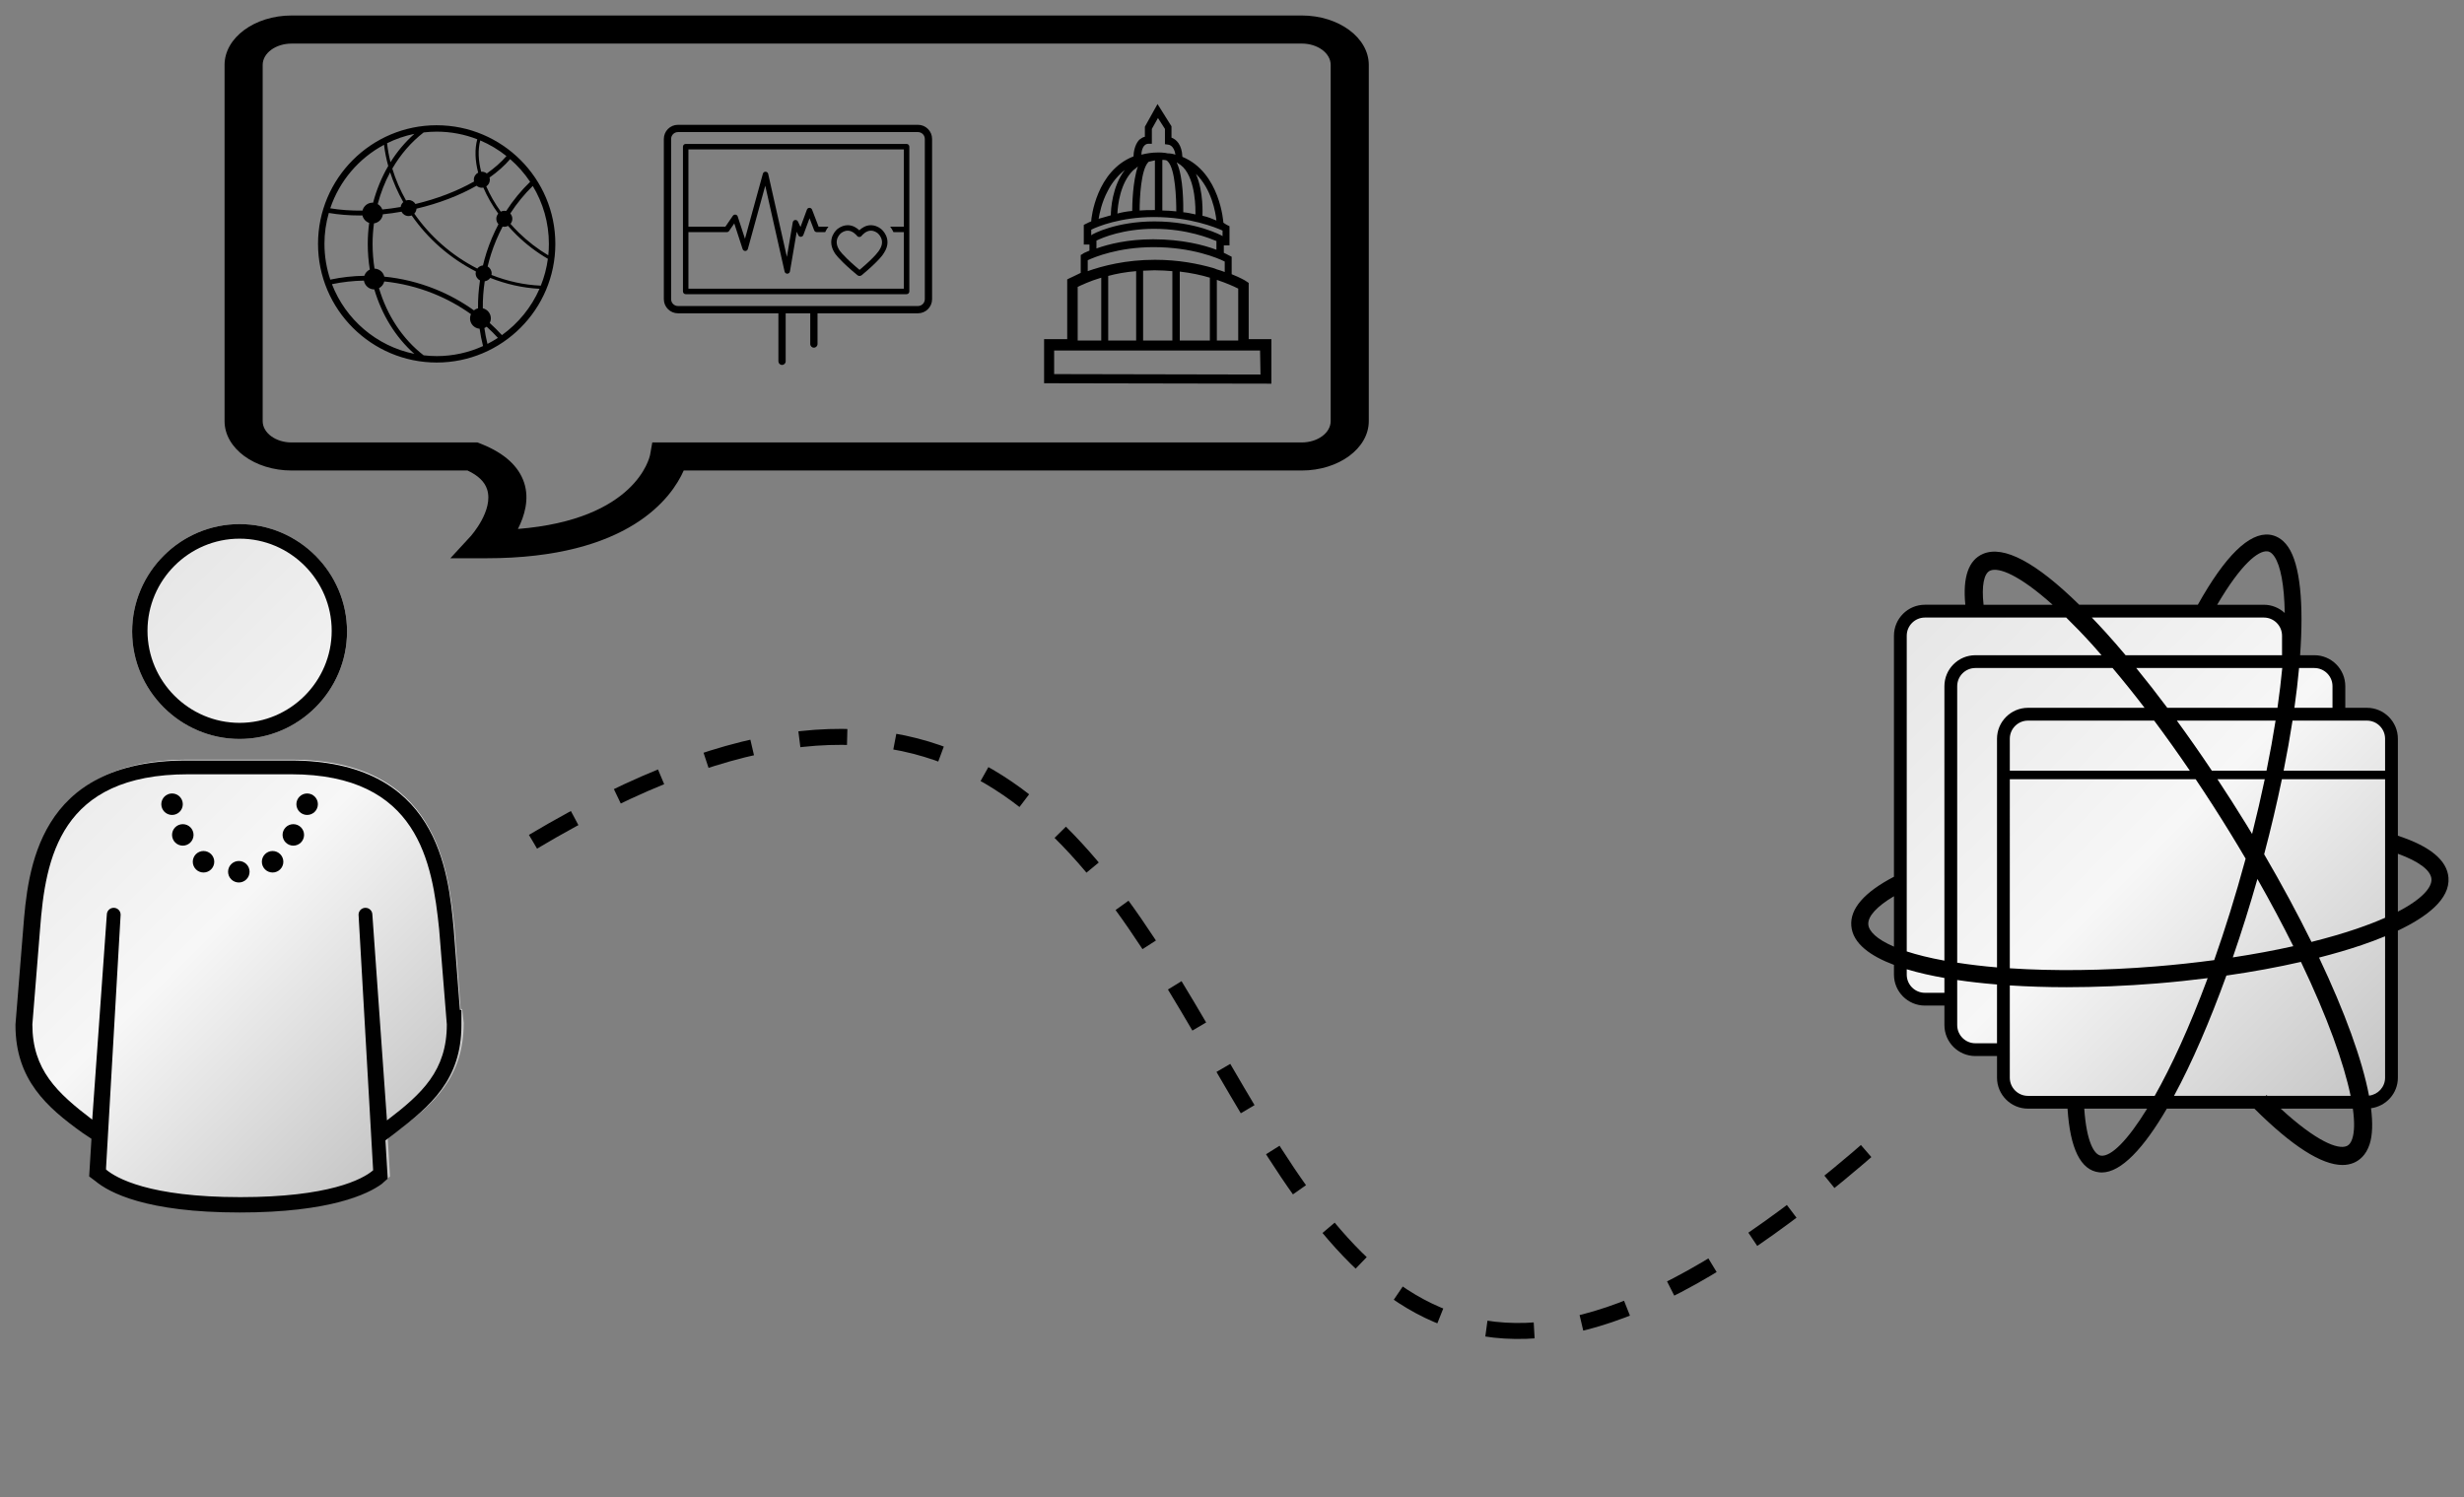 <?xml version="1.0" encoding="UTF-8" standalone="no"?>
<!-- Created with Inkscape (http://www.inkscape.org/) -->

<svg
   xmlns:dc="http://purl.org/dc/elements/1.1/"
   xmlns:cc="http://creativecommons.org/ns#"
   xmlns:rdf="http://www.w3.org/1999/02/22-rdf-syntax-ns#"
   xmlns:svg="http://www.w3.org/2000/svg"
   xmlns="http://www.w3.org/2000/svg"
   xmlns:sodipodi="http://sodipodi.sourceforge.net/DTD/sodipodi-0.dtd"
   xmlns:inkscape="http://www.inkscape.org/namespaces/inkscape"
   width="795.97"
   height="483.763"
   viewBox="0 0 210.6 127.996"
   version="1.1"
   id="svg12105"
   inkscape:version="0.92+devel unknown"
   sodipodi:docname="idea-to-product.svg">
  <rect x="0" y="0" width="210.6" height="127.996" fill="#808080" stroke="none"/>
  <defs
     id="defs12099" />
  <sodipodi:namedview
     id="base"
     pagecolor="#ffffff"
     bordercolor="#666666"
     borderopacity="1.0"
     inkscape:pageopacity="0.0"
     inkscape:pageshadow="2"
     inkscape:zoom="1.4"
     inkscape:cx="316.26272"
     inkscape:cy="109.34308"
     inkscape:document-units="mm"
     inkscape:current-layer="layer1"
     inkscape:document-rotation="0"
     showgrid="false"
     fit-margin-top="5"
     fit-margin-left="5"
     fit-margin-right="5"
     fit-margin-bottom="5"
     units="px"
     inkscape:window-width="2556"
     inkscape:window-height="1404"
     inkscape:window-x="2"
     inkscape:window-y="2"
     inkscape:window-maximized="1" />
  <g
     inkscape:label="Layer 1"
     inkscape:groupmode="layer"
     id="layer1"
     transform="translate(-25.6,-2.189)">
    <g
       id="g12903"
       transform="matrix(0.656,0,0,0.656,-1.154,29.603)">
      <g
         id="g12857">
        <g
           id="g12855">
          <linearGradient
             y2="103.46"
             x2="99.637"
             y1="48.208"
             x1="44.386"
             gradientUnits="userSpaceOnUse"
             id="SVGID_1_">
            <stop
               id="stop12846"
               style="stop-color:#E6E6E6"
               offset="0" />
            <stop
               id="stop12848"
               style="stop-color:#F7F7F7"
               offset="0.5" />
            <stop
               id="stop12850"
               style="stop-color:#C4C4C4"
               offset="1" />
          </linearGradient>
          <path
             id="path12853"
             d="m 72,54.5 c 7.7,0 14,-6.3 14,-14 0,-7.7 -6.3,-14 -14,-14 -7.7,0 -14,6.3 -14,14 0,7.7 6.3,14 14,14 z m 29,35.2 h -0.2 L 100,79.2 c -0.8,-7.7 -2.2,-22 -21.3,-22 H 65.3 c -19.5,0 -20.7,14.3 -21.3,22 l -1,12.4 v 0.1 c 0,7 4.1,10.6 8.7,14 l 1.2,0.8 -0.3,4.9 0.8,0.6 c 1.8,1.5 6.6,4.1 18.8,4.1 11.8,0 16.7,-2.4 18.6,-3.9 l 0.8,-0.7 -0.3,-5 1.2,-0.9 c 4.8,-3.5 8.7,-7 8.7,-14.1 z"
             fill="url(#SVGID_1_)"
             inkscape:connector-curvature="0"
             style="fill:url(#SVGID_1_)" />
        </g>
      </g>
      <g
         id="g12877">
        <path
           id="path12859"
           d="m 72,116.2 c -12.2,0 -17,-2.6 -18.8,-4.1 l -0.8,-0.6 0.3,-4.9 -1.2,-0.8 c -4.6,-3.3 -8.7,-6.9 -8.7,-14 v -0.1 l 1,-12.4 c 0.6,-7.7 1.8,-22 21.3,-22 h 13.5 c 19.2,0 20.6,14.3 21.3,22 l 0.8,10.5 h 0.2 v 2 c 0,7.1 -4,10.5 -8.7,14.1 l -1.2,0.9 0.3,5 -0.8,0.7 c -1.8,1.3 -6.7,3.7 -18.5,3.7 z m 0,-61.7 c -7.7,0 -14,-6.3 -14,-14 0,-7.7 6.3,-14 14,-14 7.7,0 14,6.3 14,14 0,7.7 -6.3,14 -14,14 z M 60,40.4 c 0,6.6 5.4,12 12,12 6.6,0 12,-5.4 12,-12 0,-6.6 -5.4,-12 -12,-12 -6.6,0 -12,5.4 -12,12 z M 99,91.7 98,79.3 C 97.1,70.6 95.3,59.1 78.7,59.1 H 65.3 C 48.6,59.1 46.7,70 46,79.3 l -1,12.4 c 0,5.9 3.2,8.9 7.8,12.4 l 1.9,-26.7 c 0,-0.5 0.4,-0.9 0.9,-0.9 0.5,0 0.9,0.4 0.9,0.9 l -1.9,33 c 0,0.1 0,0.2 0,0.2 1.3,1.1 5.6,3.6 17.5,3.6 11.5,0 15.9,-2.3 17.3,-3.5 L 87.5,77.4 c 0,-0.5 0.4,-0.9 0.9,-0.9 0.5,0 0.9,0.4 0.9,0.9 l 1.9,26.8 C 95.8,100.7 99,97.7 99,91.7 Z"
           fill="#010101"
           inkscape:connector-curvature="0" />
        <g
           id="g12875">
          <circle
             id="circle12861"
             r="1.4"
             cy="71.8"
             cx="71.9"
             fill="#010101" />
          <circle
             id="circle12863"
             r="1.4"
             cy="70.5"
             cx="67.3"
             fill="#010101" />
          <circle
             id="circle12865"
             r="1.4"
             cy="70.5"
             cx="76.3"
             fill="#010101" />
          <circle
             id="circle12867"
             r="1.4"
             cy="67"
             cx="79"
             fill="#010101" />
          <circle
             id="circle12869"
             r="1.4"
             cy="63"
             cx="80.8"
             fill="#010101" />
          <circle
             id="circle12871"
             r="1.4"
             cy="67"
             cx="64.6"
             fill="#010101" />
          <circle
             id="circle12873"
             r="1.4"
             cy="63"
             cx="63.2"
             fill="#010101" />
        </g>
      </g>
    </g>
    <path
       d="m 64.092,49.907 h 3.08 c 12.204,0 15.857,-5.217 16.866,-7.5 h 52.825 c 3.16,0 5.729,-1.894 5.729,-4.221 V 7.738 c 0,-2.331 -2.571,-4.225 -5.729,-4.225 H 50.525 c -3.16,0 -5.732,1.895 -5.732,4.225 V 38.186 c 0,2.329 2.574,4.221 5.732,4.221 h 15.036 c 0.906,0.425 1.456,0.952 1.67,1.606 0.586,1.792 -1.388,3.995 -1.41,4.018 z M 136.862,5.913 c 1.362,0 2.472,0.818 2.472,1.824 V 38.186 c 0,1.005 -1.112,1.822 -2.472,1.822 H 81.351 l -0.185,1.046 c -0.044,0.237 -1.2,5.539 -11.299,6.349 0.563,-1.108 0.993,-2.545 0.531,-3.952 -0.461,-1.406 -1.677,-2.516 -3.616,-3.296 L 66.416,40.01 H 50.525 c -1.363,0 -2.474,-0.818 -2.474,-1.822 V 7.738 c 0,-1.006 1.11,-1.824 2.474,-1.824 z"
       id="path13008"
       inkscape:connector-curvature="0"
       style="fill:#000000;fill-opacity:1;stroke:none;stroke-width:1.248;stroke-opacity:1" />
    <path
       d="m 62.924,12.894 c -5.592,0 -10.141,4.549 -10.142,10.141 0,5.592 4.55,10.142 10.142,10.142 h 0.001 c 5.591,0 10.14,-4.549 10.14,-10.141 0,-5.592 -4.549,-10.141 -10.141,-10.141 z m 7.988,4.837 c -0.771,0.743 -1.458,1.581 -2.049,2.495 -0.051,-0.012 -0.103,-0.02 -0.157,-0.02 -0.11,0 -0.212,0.028 -0.305,0.075 -0.511,-0.71 -0.927,-1.439 -1.238,-2.161 0.184,-0.123 0.305,-0.333 0.305,-0.57 0,-0.065 -0.012,-0.126 -0.029,-0.186 0.693,-0.489 1.286,-1.018 1.764,-1.573 0.652,0.567 1.228,1.218 1.708,1.939 z m -12.587,2.775 c 0.527,-0.052 1.058,-0.128 1.591,-0.221 0.114,0.22 0.341,0.372 0.604,0.372 0,0 2.73e-4,0 5.47e-4,0 0.093,0 0.183,-0.019 0.264,-0.053 0.678,0.975 1.481,1.883 2.398,2.688 0.957,0.841 1.998,1.544 3.092,2.101 -0.013,0.052 -0.022,0.107 -0.022,0.163 2.75e-4,0.265 0.153,0.493 0.373,0.606 -0.12,0.794 -0.179,1.589 -0.168,2.379 -0.132,0.031 -0.25,0.093 -0.352,0.176 -1.021,-0.729 -2.134,-1.344 -3.312,-1.816 -1.415,-0.567 -2.876,-0.922 -4.346,-1.066 -0.089,-0.384 -0.428,-0.672 -0.837,-0.686 -0.109,-0.689 -0.166,-1.395 -0.166,-2.114 0,-0.593 0.043,-1.178 0.118,-1.752 0.401,-0.054 0.715,-0.374 0.762,-0.778 z m -0.442,-0.872 c 0.252,-0.959 0.607,-1.872 1.062,-2.714 0.283,0.873 0.66,1.726 1.122,2.543 -0.119,0.107 -0.2,0.253 -0.222,0.419 -0.526,0.092 -1.049,0.162 -1.568,0.213 -0.073,-0.196 -0.213,-0.358 -0.394,-0.461 z m 8.996,5.243 c -0.198,0.018 -0.371,0.118 -0.485,0.268 -1.072,-0.546 -2.093,-1.234 -3.031,-2.058 -0.899,-0.79 -1.687,-1.681 -2.353,-2.636 0.109,-0.112 0.177,-0.26 0.19,-0.425 1.918,-0.452 3.675,-1.13 5.134,-1.961 0.12,0.105 0.275,0.172 0.447,0.173 h 0.001 c 0.045,0 0.088,-0.005 0.131,-0.014 0.32,0.746 0.748,1.497 1.273,2.227 -0.102,0.12 -0.166,0.273 -0.166,0.442 5.48e-4,0.178 0.071,0.339 0.184,0.462 -0.407,0.774 -0.754,1.589 -1.026,2.439 -0.115,0.36 -0.211,0.722 -0.299,1.084 z M 66.648,14.195 c 0.809,0.342 1.561,0.794 2.239,1.335 -0.45,0.521 -1.016,1.021 -1.681,1.488 -0.117,-0.093 -0.263,-0.151 -0.423,-0.151 -0.019,0 -0.036,0.004 -0.055,0.005 -0.253,-0.969 -0.289,-1.886 -0.081,-2.677 z M 62.924,13.442 c 1.223,0 2.392,0.232 3.468,0.652 -0.228,0.843 -0.192,1.821 0.078,2.852 -0.22,0.115 -0.372,0.341 -0.372,0.607 2.75e-4,0.052 0.007,0.103 0.019,0.152 -1.43,0.812 -3.155,1.481 -5.009,1.92 -0.12,-0.2 -0.337,-0.337 -0.587,-0.338 -0.076,0 -0.149,0.016 -0.217,0.039 -0.494,-0.874 -0.891,-1.788 -1.174,-2.725 0.701,-1.207 1.604,-2.26 2.679,-3.092 0.366,-0.043 0.738,-0.067 1.116,-0.067 z m -1.909,0.191 c -0.785,0.697 -1.471,1.511 -2.039,2.419 -0.136,-0.535 -0.233,-1.076 -0.294,-1.619 0.73,-0.362 1.513,-0.635 2.334,-0.801 z m -2.594,0.934 c 0.075,0.608 0.196,1.214 0.361,1.811 -0.561,0.963 -0.998,2.019 -1.294,3.14 -0.016,-10e-4 -0.03,-0.005 -0.046,-0.005 -0.416,0 -0.764,0.289 -0.86,0.678 -0.969,0.012 -1.896,-0.054 -2.756,-0.196 0.785,-2.34 2.446,-4.281 4.595,-5.428 z m -5.091,8.468 c 0,-0.917 0.132,-1.802 0.373,-2.642 0.831,0.141 1.723,0.215 2.656,0.215 0.072,0 0.146,-0.005 0.218,-0.005 0.069,0.299 0.29,0.539 0.576,0.64 -0.076,0.588 -0.12,1.186 -0.12,1.793 0,0.746 0.06,1.48 0.174,2.195 -0.222,0.104 -0.392,0.297 -0.469,0.533 -0.975,0.014 -1.947,0.123 -2.907,0.326 C 53.509,25.13 53.331,24.104 53.331,23.036 Z m 0.642,3.445 c 0.903,-0.188 1.816,-0.289 2.733,-0.305 0.068,0.425 0.433,0.752 0.875,0.752 h 0.003 c 0.004,0 0.007,-10e-4 0.01,-10e-4 0.643,2.174 1.821,4.091 3.421,5.511 -3.232,-0.655 -5.878,-2.941 -7.043,-5.957 z m 8.952,6.148 h -0.001 c -0.377,0 -0.749,-0.024 -1.115,-0.067 -1.805,-1.396 -3.126,-3.414 -3.816,-5.739 0.223,-0.117 0.391,-0.324 0.453,-0.575 1.419,0.143 2.829,0.487 4.196,1.035 1.142,0.458 2.221,1.053 3.212,1.759 -0.05,0.112 -0.08,0.234 -0.08,0.365 2.73e-4,0.467 0.363,0.847 0.82,0.884 0.07,0.498 0.168,0.992 0.293,1.479 -1.209,0.551 -2.55,0.86 -3.962,0.86 z m 4.34,-1.042 c -0.112,-0.447 -0.2,-0.9 -0.264,-1.357 0.07,-0.029 0.135,-0.068 0.195,-0.113 0.337,0.303 0.656,0.622 0.961,0.953 -0.287,0.187 -0.585,0.36 -0.892,0.517 z m 1.235,-0.752 c -0.33,-0.36 -0.676,-0.707 -1.041,-1.035 0.059,-0.12 0.096,-0.252 0.096,-0.395 0,-0.419 -0.293,-0.769 -0.686,-0.863 -0.011,-0.766 0.046,-1.538 0.163,-2.31 0.195,-0.027 0.364,-0.133 0.471,-0.288 1.36,0.538 2.78,0.858 4.21,0.932 -0.698,1.591 -1.816,2.957 -3.212,3.959 z m 3.324,-4.228 c -1.43,-0.062 -2.853,-0.376 -4.215,-0.914 0.009,-0.044 0.014,-0.09 0.014,-0.137 0,-0.252 -0.139,-0.47 -0.343,-0.589 0.085,-0.351 0.177,-0.701 0.289,-1.049 0.263,-0.822 0.598,-1.609 0.991,-2.358 0.046,0.009 0.094,0.016 0.144,0.018 h 0.001 c 0.115,0 0.221,-0.031 0.316,-0.081 0.232,0.264 0.473,0.524 0.731,0.776 0.831,0.812 1.732,1.494 2.677,2.041 -0.107,0.8 -0.312,1.569 -0.605,2.294 z m -1.881,-4.53 c -0.25,-0.244 -0.484,-0.497 -0.71,-0.753 0.097,-0.118 0.158,-0.268 0.158,-0.432 0,-0.174 -0.068,-0.332 -0.176,-0.453 0.556,-0.86 1.201,-1.649 1.922,-2.353 0.874,1.446 1.378,3.14 1.378,4.95 0,0.331 -0.017,0.658 -0.05,0.98 -0.888,-0.526 -1.737,-1.173 -2.523,-1.94 z"
       id="path13341"
       inkscape:connector-curvature="0"
       style="stroke-width:0.274" />
    <g
       id="g13837"
       transform="matrix(1.174,0,0,1.174,18.979,-152.221)">
      <g
         transform="matrix(0.265,0,0,0.265,35.114,118.854)"
         id="g13814">
        <path
           inkscape:connector-curvature="0"
           id="path13808"
           d="M 140.97,82.105 H 75.031 c -2.14,0 -3.881,1.741 -3.881,3.88 v 44.03 c 0,2.139 1.741,3.879 3.881,3.879 h 27.594 v 13.188 c 0,0.553 0.447,1 1,1 0.553,0 1,-0.447 1,-1 v -13.188 h 6.75 v 8.439 c 0,0.553 0.448,1 1,1 0.553,0 1,-0.447 1,-1 v -8.439 h 27.595 c 2.14,0 3.88,-1.74 3.88,-3.879 v -44.03 c 0,-2.139 -1.741,-3.88 -3.88,-3.88 m 1.88,47.911 c 0,1.035 -0.844,1.879 -1.88,1.879 H 75.031 c -1.037,0 -1.881,-0.844 -1.881,-1.879 v -44.03 c 0,-1.037 0.844,-1.88 1.881,-1.88 h 65.938 c 1.036,0 1.88,0.843 1.88,1.88 v 44.03 z" />
        <path
           inkscape:connector-curvature="0"
           id="path13810"
           d="m 137.845,87.359 h -60.69 c -0.414,0 -0.75,0.335 -0.75,0.75 v 39.781 c 0,0.414 0.336,0.75 0.75,0.75 h 60.69 c 0.414,0 0.75,-0.336 0.75,-0.75 V 88.109 c 0,-0.415 -0.336,-0.75 -0.75,-0.75 m -0.75,22.729 h -3.769 c 0.307,0.396 0.623,0.881 0.89,1.457 0.007,0.014 0.011,0.029 0.017,0.043 h 2.862 v 15.553 H 77.905 V 111.59 h 10.56 c 0.247,0 0.479,-0.121 0.618,-0.326 l 1.416,-2.064 2.298,7.053 c 0.102,0.316 0.391,0.51 0.73,0.518 0.331,-0.008 0.618,-0.232 0.706,-0.551 l 4.781,-17.387 5.315,23.592 c 0.077,0.344 0.382,0.586 0.731,0.586 h 0.02 c 0.359,-0.01 0.66,-0.271 0.72,-0.625 l 1.855,-10.895 0.443,0.951 c 0.129,0.273 0.405,0.459 0.711,0.432 0.303,-0.014 0.567,-0.205 0.672,-0.49 l 1.7,-4.596 1.278,3.322 c 0.112,0.287 0.39,0.479 0.7,0.479 h 2.327 c 0.011,-0.023 0.018,-0.049 0.028,-0.074 0.256,-0.562 0.562,-1.037 0.864,-1.426 h -2.705 l -1.807,-4.693 c -0.111,-0.293 -0.371,-0.451 -0.705,-0.48 -0.312,0.002 -0.589,0.195 -0.698,0.488 l -1.767,4.777 -0.701,-1.496 c -0.14,-0.297 -0.447,-0.475 -0.78,-0.426 -0.324,0.043 -0.584,0.293 -0.639,0.617 l -1.62,9.518 -5.14,-22.816 c -0.076,-0.336 -0.371,-0.576 -0.715,-0.585 -0.353,-0.011 -0.649,0.22 -0.74,0.552 l -4.915,17.869 -1.997,-6.123 c -0.087,-0.271 -0.322,-0.471 -0.605,-0.51 -0.279,-0.037 -0.564,0.082 -0.725,0.318 l -2.053,2.992 H 77.904 v -21.23 h 59.19 v 21.227 z" />
        <path
           inkscape:connector-curvature="0"
           id="path13812"
           d="m 122.801,122.127 0.765,0.65 c 0.288,0.246 0.408,0.35 0.774,0.652 0.164,0.135 0.37,0.207 0.581,0.207 0.21,0 0.416,-0.072 0.586,-0.211 4.835,-4.006 5.959,-5.793 6.181,-6.221 1.28,-1.986 0.972,-3.664 0.484,-4.721 -0.489,-1.062 -1.249,-1.699 -1.422,-1.834 -0.874,-0.637 -1.784,-0.961 -2.704,-0.961 -1.418,0 -2.514,0.752 -3.192,1.398 -0.681,-0.646 -1.776,-1.398 -3.194,-1.398 -0.92,0 -1.831,0.324 -2.718,0.971 -0.089,0.068 -0.879,0.688 -1.383,1.787 -0.479,1.047 -0.786,2.727 0.451,4.74 0.13,0.246 0.974,1.628 4.791,4.941 m -3.879,-9.055 c 0.353,-0.77 0.914,-1.207 0.913,-1.207 0.614,-0.449 1.229,-0.676 1.824,-0.676 1.336,0 2.332,1.127 2.605,1.471 0.285,0.359 0.891,0.359 1.177,0 0.273,-0.344 1.269,-1.471 2.605,-1.471 0.596,0 1.209,0.227 1.799,0.656 0.024,0.019 0.604,0.484 0.964,1.266 0.483,1.049 0.349,2.162 -0.401,3.311 -0.019,0.029 -0.036,0.061 -0.049,0.09 -0.009,0.016 -0.771,1.539 -5.438,5.449 -0.122,-0.102 -0.227,-0.193 -0.384,-0.326 l -0.759,-0.645 c -3.715,-3.227 -4.44,-4.498 -4.467,-4.549 -0.735,-1.195 -0.866,-2.33 -0.389,-3.369" />
      </g>
    </g>
    <path
       inkscape:connector-curvature="0"
       id="path14065"
       d="m 132.327,31.295 v -4.922 l -0.224,-0.149 c -0.037,-0.037 -0.485,-0.298 -1.231,-0.597 v -1.492 l -0.149,-0.075 c -0.037,0 -0.186,-0.112 -0.522,-0.261 v -0.634 h 0.485 V 21.525 l -0.149,-0.075 c -0.037,0 -0.373,-0.224 -0.373,-0.224 0,0 -0.261,-4.288 -3.505,-5.631 -0.037,-1.044 -0.522,-1.492 -0.932,-1.641 v -0.97 l -1.193,-1.902 -1.081,1.939 v 0.858 c -0.186,0.037 -0.336,0.149 -0.485,0.261 -0.41,0.447 -0.485,1.156 -0.485,1.417 -3.17,1.231 -3.617,5.258 -3.617,5.556 -0.298,0.112 -0.447,0.224 -0.485,0.224 l -0.149,0.075 v 1.678 h 0.485 v 0.522 c -0.373,0.149 -0.597,0.261 -0.597,0.298 l -0.149,0.075 v 1.529 c -0.559,0.261 -0.895,0.447 -0.932,0.447 l -0.224,0.112 v 5.109 h -1.976 v 3.766 l 19.428,0.037 v -3.804 H 132.327 Z m -0.895,0 h -1.827 v -5.183 c 0.895,0.298 1.529,0.597 1.827,0.746 z m -11.112,0 v -5.519 c 0.671,-0.186 1.492,-0.336 2.387,-0.41 v 5.929 h -1.827 z m 6.116,0 v -5.892 c 0.97,0.112 1.827,0.298 2.573,0.522 v 5.37 z m -0.597,0 h -2.536 v -5.966 c 0.298,0 0.634,-0.037 0.97,-0.037 0.559,0 1.044,0.037 1.529,0.075 v 5.929 z m 3.729,-10.255 c -0.373,-0.149 -0.671,-0.298 -1.193,-0.41 v 0 c 0,-0.112 0.112,-2.051 -0.559,-3.58 1.342,1.305 1.678,3.282 1.753,3.99 z m -6.712,-4.624 c -0.447,1.268 -0.485,3.319 -0.485,3.804 -0.447,0.037 -0.858,0.112 -1.268,0.224 0.037,-0.708 0.224,-2.573 1.342,-3.692 0.149,-0.112 0.298,-0.224 0.41,-0.336 z m 0.149,3.766 c 0,-1.044 0.112,-3.505 0.746,-4.139 0.037,-0.037 0.037,-0.037 0.075,-0.037 0.149,-0.037 0.336,-0.075 0.485,-0.112 v 4.251 c -0.037,0 -0.037,0 -0.075,0 -0.447,0 -0.858,0 -1.231,0.037 z m 1.902,-4.326 c 0.112,0 0.261,0 0.373,0.037 0.037,0 0.075,0.037 0.149,0.112 0.634,0.671 0.709,3.207 0.709,4.251 -0.373,-0.037 -0.783,-0.075 -1.193,-0.075 v -4.326 z m 1.268,0.224 c 0.037,0 0.037,0 0.075,0.037 0.186,0.112 0.336,0.224 0.485,0.373 1.081,1.156 1.044,3.617 1.044,4.027 -0.336,-0.075 -0.671,-0.149 -1.044,-0.186 0,-0.522 0.037,-2.983 -0.559,-4.251 z m -2.759,-1.454 c 0.075,-0.075 0.186,-0.149 0.336,-0.149 h 0.298 v -1.268 l 0.522,-0.932 0.597,0.932 v 1.007 0.298 l 0.261,0.037 c 0.075,0 0.522,0.075 0.634,0.858 -0.224,-0.075 -0.447,-0.112 -0.671,-0.112 -0.075,0 -0.112,-0.037 -0.186,-0.037 v 0 c -0.224,-0.037 -0.41,-0.037 -0.634,-0.037 -0.522,0 -0.97,0.075 -1.417,0.186 0,-0.261 0.075,-0.597 0.261,-0.783 z m -3.132,3.878 c 0.373,-0.746 0.895,-1.342 1.454,-1.79 -1.081,1.417 -1.193,3.356 -1.193,3.878 -0.41,0.112 -0.746,0.224 -1.044,0.298 0.075,-0.447 0.261,-1.417 0.783,-2.387 z m 3.953,2.237 c 3.132,0 5.258,0.895 5.855,1.156 v 0.485 l -0.037,-0.037 c -0.075,-0.037 -2.237,-1.231 -5.78,-1.231 -3.282,0 -5.295,1.081 -5.37,1.156 l -0.037,0.037 v -0.485 c 0.522,-0.261 2.498,-1.081 5.37,-1.081 z m -4.922,2.014 c 0.522,-0.261 2.312,-1.007 4.922,-1.007 2.834,0 4.773,0.82 5.332,1.044 v 0.746 c -1.081,-0.41 -2.946,-0.895 -5.407,-0.895 -2.163,0 -3.804,0.41 -4.848,0.783 z m -0.746,1.678 c 0.559,-0.261 2.61,-1.119 5.631,-1.119 3.282,0 5.482,0.932 6.078,1.231 v 0.895 c -0.186,-0.075 -0.41,-0.149 -0.671,-0.224 l -0.298,-0.112 c -1.305,-0.373 -2.983,-0.709 -4.997,-0.709 -2.498,0 -4.475,0.522 -5.743,0.97 z m -0.858,2.275 c 0.336,-0.149 1.007,-0.485 2.014,-0.783 v 5.37 h -2.014 z m 15.625,7.495 -17.638,-0.037 v -2.014 h 17.601 z"
       style="stroke-width:0.373" />
    <g
       id="g14385"
       transform="matrix(0.729,0,0,0.729,155.885,23.983)">
      <linearGradient
         y2="98.505"
         x2="100.702"
         y1="42.608"
         x1="44.805"
         gradientUnits="userSpaceOnUse"
         id="SVGID_1_-6">
        <stop
           id="stop14374"
           style="stop-color:#E6E6E6"
           offset="0" />
        <stop
           id="stop14376"
           style="stop-color:#F7F7F7"
           offset="0.5" />
        <stop
           id="stop14378"
           style="stop-color:#C4C4C4"
           offset="1" />
      </linearGradient>
      <path
         style="fill:url(#SVGID_1_-6)"
         id="path14381"
         d="m 101.545,56.729 c 0,-1.591 -1.289,-2.88 -2.88,-2.88 h -3.287 v -3.287 c 0,-1.591 -1.289,-2.88 -2.88,-2.88 h -3.036 v -3.037 c 0,-1.591 -1.289,-2.88 -2.88,-2.88 h -39.74 c -1.591,0 -2.88,1.289 -2.88,2.88 v 39.74 c 0,1.591 1.289,2.88 2.88,2.88 h 2.912 l 0.124,-0.123 v 3.16 c 0,1.591 1.289,2.88 2.88,2.88 h 3.287 v 3.287 c 0,1.591 1.289,2.88 2.88,2.88 h 39.74 c 1.591,0 2.88,-1.289 2.88,-2.88 z"
         fill="url(#SVGID_1_)"
         inkscape:connector-curvature="0" />
      <path
         id="path14383"
         d="m 108.35,73.004 c -0.162,-2.029 -2.164,-3.677 -5.93,-4.906 v -11.37 c 0,-2.001 -1.627,-3.63 -3.629,-3.63 h -2.537 v -2.537 c 0,-2.001 -1.629,-3.63 -3.631,-3.63 h -1.666 c 0.438,-6.088 0,-10.631 -1.393,-12.684 -0.727,-1.073 -1.602,-1.38 -2.209,-1.45 -2.365,-0.272 -5.193,2.495 -8.389,8.216 H 65.058 c -5.067,-4.976 -8.852,-6.991 -11.269,-5.969 -1.711,0.726 -2.401,2.743 -2.084,5.969 h -4.737 c -2.002,0 -3.63,1.629 -3.63,3.63 v 28.262 c -3.471,1.809 -5.165,3.746 -5.001,5.76 0.168,2.087 2.282,3.55 5.001,4.575 v 1.143 c 0,2.002 1.628,3.63 3.63,3.63 h 2.286 V 90.3 c 0,2.002 1.628,3.63 3.63,3.63 h 2.537 v 2.537 c 0,2.002 1.628,3.63 3.63,3.63 h 4.638 c 0.3,4.693 1.539,7.219 3.705,7.467 0.101,0.012 0.202,0.018 0.305,0.018 2.296,0 4.956,-2.896 7.63,-7.484 h 10.27 c 4.412,4.389 7.875,6.606 10.326,6.606 0.479,0 0.92,-0.085 1.322,-0.255 0.613,-0.259 1.434,-0.851 1.865,-2.198 0.334,-1.043 0.377,-2.468 0.158,-4.202 1.773,-0.237 3.15,-1.743 3.15,-3.581 V 79.223 c 3.348,-1.585 6.137,-3.678 5.93,-6.219 z M 68.156,44.244 c -0.553,-0.609 -1.089,-1.178 -1.617,-1.729 h 20.168 c 1.176,0 2.131,0.956 2.131,2.13 v 2.287 h -18.34 c -0.788,-0.934 -1.572,-1.84 -2.342,-2.688 z m 20.707,4.188 c -0.137,1.457 -0.324,3.018 -0.559,4.667 H 75.387 c -1.223,-1.631 -2.439,-3.193 -3.644,-4.667 z m -4.244,18.292 c -1.096,-1.787 -2.221,-3.536 -3.354,-5.253 h 5.547 c -0.43,2.05 -0.926,4.191 -1.486,6.416 -0.234,-0.388 -0.469,-0.775 -0.707,-1.163 z M 56.92,60.471 v -3.742 c 0,-1.174 0.955,-2.13 2.13,-2.13 h 14.795 c 1.396,1.873 2.795,3.835 4.182,5.872 z m 23.689,0 C 79.254,58.444 77.879,56.48 76.505,54.599 H 88.08 c -0.291,1.854 -0.643,3.815 -1.061,5.872 z M 72.721,53.099 H 59.05 c -2.002,0 -3.63,1.629 -3.63,3.63 V 83.535 C 53.774,83.397 52.222,83.21 50.753,82.985 V 50.562 c 0,-1.174 0.955,-2.13 2.13,-2.13 h 16.089 c 1.234,1.464 2.488,3.019 3.749,4.667 z M 56.92,61.471 h 21.791 c 1.387,2.065 2.756,4.194 4.09,6.369 0.611,0.994 1.197,1.973 1.768,2.942 -0.006,0.023 -0.012,0.046 -0.018,0.07 -1.166,4.297 -2.404,8.248 -3.666,11.83 -2.25,0.301 -4.565,0.553 -6.926,0.744 -6.063,0.491 -11.89,0.552 -17.039,0.213 z m 29.031,11.697 c 1.568,2.756 2.969,5.391 4.207,7.88 -2.236,0.5 -4.613,0.939 -7.094,1.317 1.038,-3.002 2.01,-6.099 2.887,-9.197 z m 0.791,-2.897 c 0.799,-3.023 1.492,-5.971 2.078,-8.8 h 12.1 v 16.246 c -0.967,0.428 -2.08,0.861 -3.357,1.297 -1.619,0.551 -3.391,1.062 -5.275,1.534 -1.618,-3.28 -3.477,-6.735 -5.546,-10.277 z M 100.92,56.729 v 3.742 H 89.023 c 0.406,-2.028 0.754,-3.991 1.045,-5.872 h 8.723 c 1.174,0 2.129,0.955 2.129,2.13 z m -8.297,-8.297 c 1.176,0 2.131,0.956 2.131,2.13 v 2.537 h -4.465 c 0.229,-1.63 0.41,-3.186 0.545,-4.667 z m -5.49,-13.679 c 0.107,0.012 0.43,0.049 0.805,0.6 0.732,1.082 1.164,3.359 1.217,6.627 -0.646,-0.594 -1.502,-0.965 -2.447,-0.965 h -5.475 c 2.792,-4.766 4.818,-6.386 5.9,-6.262 z M 54.622,37.01 c 1.006,-0.427 3.434,0.521 7.316,4.004 h -8.094 c -0.246,-2.201 0.032,-3.688 0.778,-4.004 z m -7.655,5.505 h 16.566 c 0.944,0.922 1.953,1.963 3.042,3.163 0.363,0.4 0.734,0.834 1.103,1.254 H 52.883 c -2.002,0 -3.63,1.629 -3.63,3.63 v 32.18 C 47.492,82.42 46.028,82.053 44.837,81.663 V 44.645 c 0,-1.175 0.955,-2.13 2.13,-2.13 z m -6.636,35.991 c -0.078,-0.957 1.011,-2.137 3.007,-3.317 v 5.914 c -2.057,-0.882 -2.946,-1.824 -3.007,-2.597 z m 6.636,8.009 c -1.175,0 -2.13,-0.955 -2.13,-2.13 v -0.632 c 1.436,0.435 2.96,0.766 4.416,1.021 v 1.741 z m 5.916,5.917 c -1.175,0 -2.13,-0.955 -2.13,-2.13 v -5.288 c 1.47,0.218 3.031,0.393 4.667,0.525 v 6.893 z m 4.037,4.037 v -10.82 c 2.123,0.136 4.353,0.208 6.668,0.208 3.373,0 6.916,-0.146 10.533,-0.438 2.037,-0.165 4.039,-0.379 6,-0.626 -2.113,5.704 -4.26,10.358 -6.213,13.806 H 59.05 c -1.175,0 -2.13,-0.955 -2.13,-2.13 z m 10.698,9.141 c -0.793,-0.091 -1.703,-1.602 -1.967,-5.512 h 7.372 c -2.279,3.717 -4.221,5.649 -5.405,5.512 z M 82.314,84.494 c 3.078,-0.442 6.014,-0.979 8.742,-1.604 3.113,6.504 5.037,11.902 5.822,15.708 h -9.764 c -0.031,-0.031 -0.06,-0.06 -0.094,-0.091 l -0.09,0.091 H 76.174 c 2.119,-3.909 4.222,-8.807 6.14,-14.104 z m 14.766,19.107 c -0.223,0.698 -0.555,0.839 -0.666,0.885 -1.025,0.44 -3.568,-0.558 -7.732,-4.387 h 8.459 c 0.211,1.525 0.193,2.712 -0.061,3.502 z m 3.84,-7.132 c 0,1.091 -0.826,1.981 -1.885,2.105 -0.791,-4.186 -2.834,-9.809 -5.859,-16.188 1.789,-0.457 3.477,-0.951 5.031,-1.479 0.889,-0.303 1.809,-0.643 2.713,-1.018 z M 102.42,77 v -6.79 c 2.428,0.877 3.854,1.934 3.936,2.954 0.076,0.94 -1.008,2.318 -3.936,3.836 z"
         inkscape:connector-curvature="0" />
    </g>
    <path
       style="fill:none;stroke:#000000;stroke-width:1.365;stroke-linecap:butt;stroke-linejoin:miter;stroke-opacity:1;stroke-miterlimit:4;stroke-dasharray:4.095,4.095;stroke-dashoffset:0"
       d="M 71.156,74.141 C 143.718,30.917 117.52,161.424 187.509,98.461"
       id="path14590"
       inkscape:connector-curvature="0"
       sodipodi:nodetypes="cc" />
  </g>
</svg>
